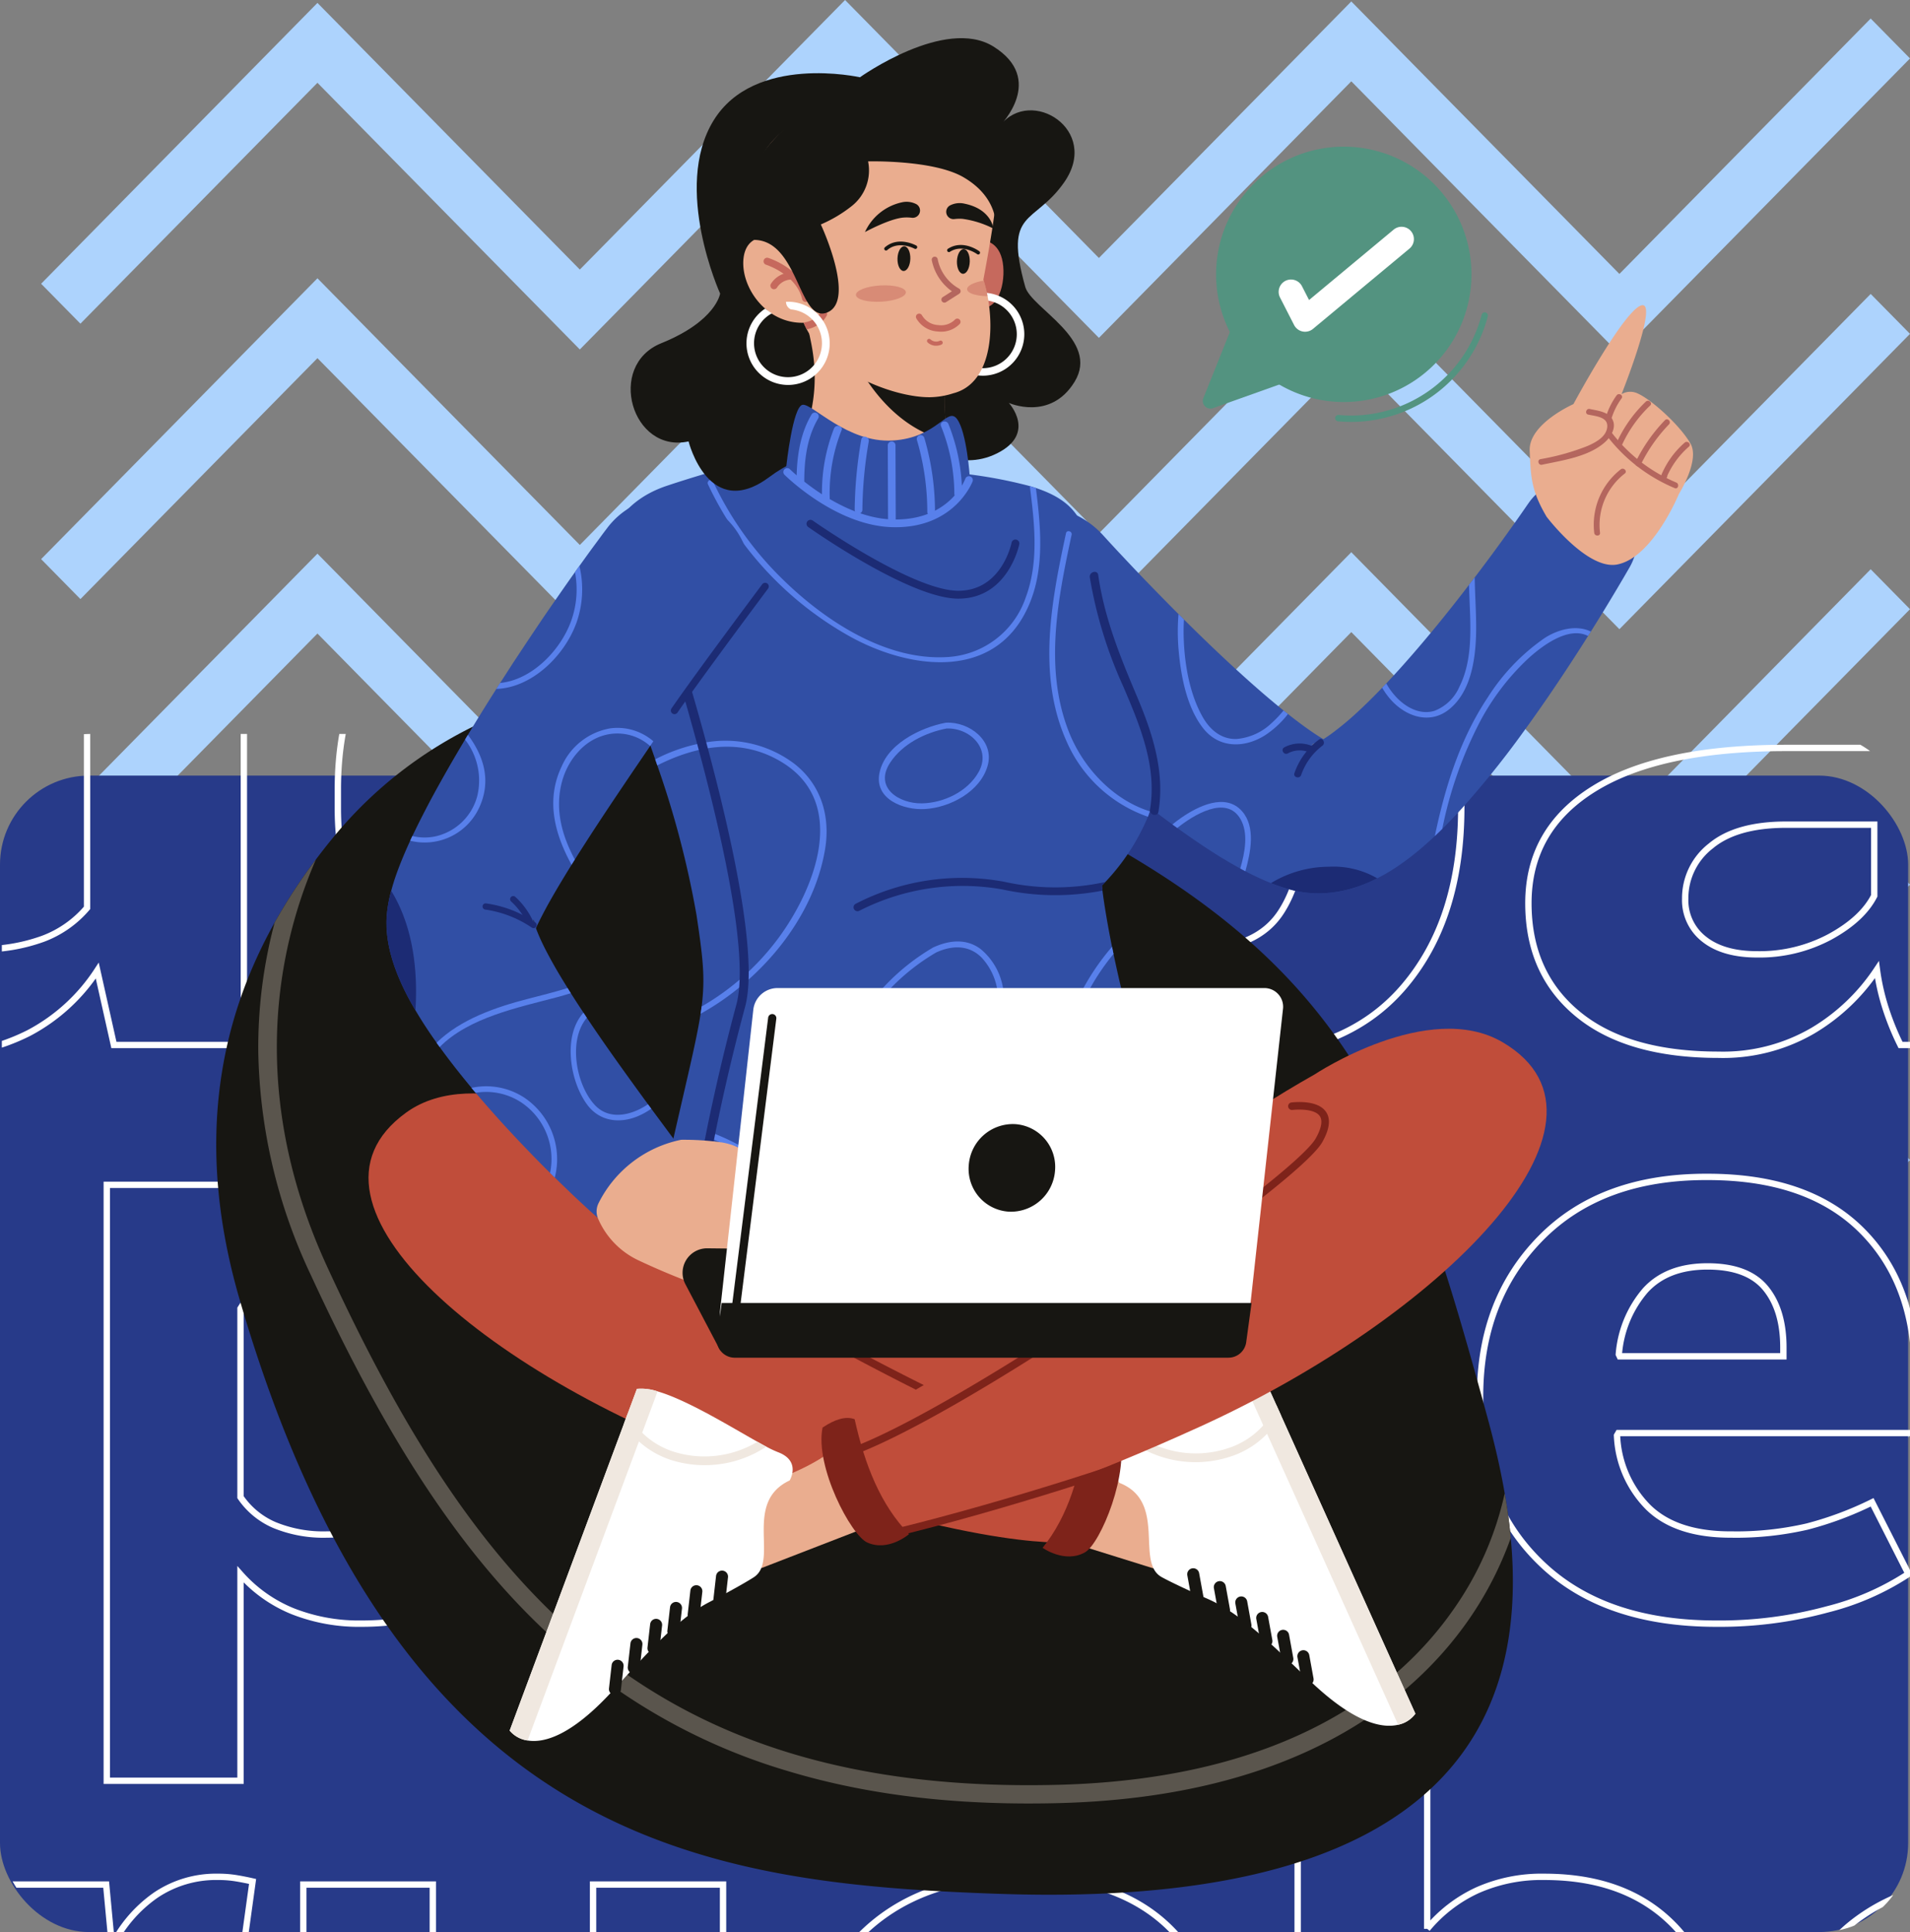 <svg xmlns="http://www.w3.org/2000/svg" xmlns:xlink="http://www.w3.org/1999/xlink" width="300.327" height="303.819" viewBox="0 0 300.327 303.819">
  <rect x="0" y="0" width="300.327" height="303.819" fill="#808080" stroke="none"/>
  <defs>
    <clipPath id="clip-path">
      <rect id="Rectángulo_383683" data-name="Rectángulo 383683" width="300.037" height="188.408" rx="14" transform="translate(0 0)" fill="#273a89"/>
    </clipPath>
    <clipPath id="clip-path-2">
      <rect id="Rectángulo_384029" data-name="Rectángulo 384029" width="232.208" height="291.953" fill="none"/>
    </clipPath>
    <clipPath id="clip-path-4">
      <rect id="Rectángulo_384026" data-name="Rectángulo 384026" width="3.218" height="2.438" fill="none"/>
    </clipPath>
    <clipPath id="clip-path-5">
      <rect id="Rectángulo_384027" data-name="Rectángulo 384027" width="7.853" height="2.594" fill="none"/>
    </clipPath>
  </defs>
  <g id="Grupo_1074892" data-name="Grupo 1074892" transform="translate(7678 57)">
    <g id="Grupo_1074878" data-name="Grupo 1074878" transform="translate(-7678 -59.514)">
      <g id="Grupo_1074626" data-name="Grupo 1074626" transform="translate(6.466 2.514)">
        <path id="Trazado_818450" data-name="Trazado 818450" d="M248.167,55.638,206.012,12.788,166.325,53.132l-39.913-40.57L84.706,54.955,43.449,13.018,6.179,50.9,0,44.621,43.449.456,84.706,42.39,126.412,0l39.913,40.568L206.012.227l42.155,42.849L287.679,2.913l6.182,6.278Z" transform="translate(0 0)" fill="#add3fd"/>
        <path id="Trazado_818451" data-name="Trazado 818451" d="M248.167,72.433,206.012,29.586,166.325,69.924,126.412,29.357,84.706,71.75,43.449,29.813,6.179,67.7,0,61.416,43.449,17.252,84.706,59.188,126.412,16.8l39.913,40.57,39.687-40.341,42.155,42.847,39.512-40.163,6.182,6.278Z" transform="translate(0 26.508)" fill="#add3fd"/>
        <path id="Trazado_818452" data-name="Trazado 818452" d="M248.167,89.228,206.012,46.382,166.325,86.722,126.412,46.155,84.706,88.545,43.449,46.608,6.179,84.495,0,78.211,43.449,34.047,84.706,75.983,126.412,33.59l39.913,40.57L206.012,33.82l42.155,42.847L287.679,36.5l6.182,6.281Z" transform="translate(0 53.016)" fill="#add3fd"/>
        <path id="Trazado_818453" data-name="Trazado 818453" d="M248.167,106.024,206.012,63.175l-39.687,40.341L126.412,62.948,84.706,105.341,43.449,63.4,6.179,101.288,0,95.007,43.449,50.843,84.706,92.78l41.706-42.393,39.913,40.57,39.687-40.343,42.155,42.849L287.679,53.3l6.182,6.281Z" transform="translate(0 79.527)" fill="#add3fd"/>
        <path id="Trazado_818454" data-name="Trazado 818454" d="M248.167,122.82,206.012,79.97l-39.687,40.341L126.412,79.743,84.706,122.136,43.449,80.2,6.179,118.086,0,111.8,43.449,67.638l41.257,41.937,41.706-42.393,39.913,40.57,39.687-40.341,42.155,42.849L287.679,70.1l6.182,6.281Z" transform="translate(0 106.036)" fill="#add3fd"/>
        <path id="Trazado_818455" data-name="Trazado 818455" d="M248.167,139.615,206.012,96.768l-39.687,40.341L126.412,96.541l-41.706,42.39L43.449,97,6.179,134.881,0,128.6,43.449,84.433,84.706,126.37l41.706-42.393,39.913,40.57,39.687-40.341,42.155,42.847,39.512-40.163,6.182,6.281Z" transform="translate(0 132.544)" fill="#add3fd"/>
      </g>
      <rect id="Rectángulo_383419" data-name="Rectángulo 383419" width="300.037" height="181.854" rx="14" transform="translate(0 124.479)" fill="#273a89"/>
      <g id="Enmascarar_grupo_192" data-name="Enmascarar grupo 192" transform="translate(0.29 117.925)" clip-path="url(#clip-path)">
        <g id="Grupo_1074624" data-name="Grupo 1074624" transform="translate(-199.474 -65.111)">
          <path id="Trazado_827892" data-name="Trazado 827892" d="M88.483-7.876q0,17.542-9.373,28.214T52.934,31.01a33.158,33.158,0,0,1-12.75-2.3,25.784,25.784,0,0,1-9.542-6.761V59.882H6.07V-49.612H28.278l1.435,9.356a27.984,27.984,0,0,1,9.753-8,29.7,29.7,0,0,1,13.3-2.814q16.972,0,26.345,11.476T88.483-9.411ZM63.827-9.411q0-11.183-4.306-18.127T46.348-34.482a20.965,20.965,0,0,0-9.5,1.974,15.22,15.22,0,0,0-6.206,5.628V7.766a14.421,14.421,0,0,0,6.206,5.117,23.675,23.675,0,0,0,9.668,1.754q8.951,0,13.13-6.067t4.18-16.446Zm87.9-21.855-9.035-.219a18.435,18.435,0,0,0-9.035,1.974,13.17,13.17,0,0,0-5.4,5.555V29.475H103.682V-49.612h22.883l1.1,11.695A25.628,25.628,0,0,1,135.98-47.6a20.454,20.454,0,0,1,11.779-3.472,21.216,21.216,0,0,1,3.42.256q1.562.256,3.167.621ZM220.547,17.78a28.992,28.992,0,0,1-10.724,9.795,31.889,31.889,0,0,1-15.115,3.435q-14.439,0-22.588-8.479T163.972-3.782v-45.83h24.572V-3.636q0,10.379,3.251,14.217t10.091,3.837a27.929,27.929,0,0,0,10.133-1.645,16.834,16.834,0,0,0,6.924-4.861V-49.612H243.6V29.475H223.164Zm81.231,13.23q-20.434,0-31.918-10.854T258.375-7.8v-2.924q0-17.762,11.146-29.091t30.652-11.256q18.408,0,28.245,9.758t9.837,26.277V-4H283.792l-.253.439a19.806,19.806,0,0,0,5.7,13.157q5.109,5.043,15.157,5.043a58.185,58.185,0,0,0,14.059-1.462A62.389,62.389,0,0,0,330.4,8.717l6.671,13.157q-5.489,3.874-14.861,6.505A75.392,75.392,0,0,1,301.777,31.01Zm-1.6-65.638q-7.431,0-11.442,4.422a20.442,20.442,0,0,0-4.855,11.732l.169.365h30.06v-1.608q0-6.944-3.293-10.927T300.173-34.628ZM435.023-7.876q0,17.689-9.119,28.287t-26.345,10.6a31.358,31.358,0,0,1-13.975-2.924,27.424,27.424,0,0,1-10.091-8.552l-2.027,9.941H352.61V-84.551h24.572v43.344a27.034,27.034,0,0,1,9.5-7.309,29.96,29.96,0,0,1,12.708-2.558q17.394,0,26.514,11.366t9.119,30.3ZM410.451-9.411q0-11.549-3.926-18.31t-13.384-6.761A20.691,20.691,0,0,0,383.43-32.4a15.447,15.447,0,0,0-6.249,5.957V7.035a14.776,14.776,0,0,0,6.291,5.482,22.872,22.872,0,0,0,9.837,1.9q9.542,0,13.341-5.811t3.8-16.483Zm93.643,38.886a41.046,41.046,0,0,1-2.322-5.7,34.989,34.989,0,0,1-1.393-6.14,31.277,31.277,0,0,1-10.048,9.575,28.048,28.048,0,0,1-14.861,3.8q-14.355,0-22.123-6.4T445.578,7.182q0-11.622,10.344-18.018t30.187-6.4h13.848v-6.286q0-5.7-3.462-8.844t-10.3-3.143q-6,0-9.246,2.522a8.266,8.266,0,0,0-3.251,6.907H449.969l-.169-.439Q449.209-36.528,459.89-43.8T487.8-51.074q16.466,0,26.641,7.163t10.175,20.539V9.3a53.7,53.7,0,0,0,.971,10.452,47.038,47.038,0,0,0,3.082,9.721ZM481.549,15.222a23.491,23.491,0,0,0,11.484-2.778q5.066-2.778,6.924-6.432V-5.171H486.109q-7.853,0-11.864,3.362a10.384,10.384,0,0,0-4.011,8.26,7.736,7.736,0,0,0,3,6.4Q476.229,15.222,481.549,15.222Z" transform="translate(-6.07 84.551)" fill="none" stroke="#fff" stroke-width="1"/>
          <path id="Trazado_827890" data-name="Trazado 827890" d="M75.729-6.74q0,15.014-8.022,24.147T45.3,26.54A28.378,28.378,0,0,1,34.392,24.57a22.068,22.068,0,0,1-8.166-5.787V51.25H5.2V-42.461H24.2l1.229,8.007a23.951,23.951,0,0,1,8.347-6.85A25.414,25.414,0,0,1,45.16-43.712q14.526,0,22.548,9.822T75.729-8.054Zm-21.1-1.314q0-9.571-3.686-15.514T39.667-29.511a17.943,17.943,0,0,0-8.13,1.689,13.026,13.026,0,0,0-5.312,4.817V6.647a12.342,12.342,0,0,0,5.312,4.379,20.262,20.262,0,0,0,8.275,1.5q7.66,0,11.238-5.192T54.627-6.74Zm75.231-18.7-7.733-.188a15.778,15.778,0,0,0-7.733,1.689,11.272,11.272,0,0,0-4.625,4.754v45.73H88.737V-42.461h19.585l.939,10.009a21.934,21.934,0,0,1,7.118-8.289,17.505,17.505,0,0,1,10.081-2.971,18.159,18.159,0,0,1,2.927.219q1.337.219,2.71.532Zm58.9,41.976a24.813,24.813,0,0,1-9.178,8.383,27.292,27.292,0,0,1-12.936,2.94q-12.358,0-19.332-7.257T140.337-3.237V-42.461h21.03V-3.112q0,8.883,2.782,12.167t8.636,3.284a23.9,23.9,0,0,0,8.672-1.408,14.408,14.408,0,0,0,5.926-4.16V-42.461h21.1V25.226H191ZM258.278,26.54q-17.489,0-27.317-9.29T221.132-6.678v-2.5q0-15.2,9.539-24.9T256.9-43.712q15.754,0,24.174,8.351T289.5-12.871v9.446H242.885l-.217.375a16.951,16.951,0,0,0,4.878,11.26q4.372,4.316,12.972,4.316a49.8,49.8,0,0,0,12.033-1.251A53.4,53.4,0,0,0,282.777,7.46l5.709,11.26a41.7,41.7,0,0,1-12.719,5.568A64.524,64.524,0,0,1,258.278,26.54ZM256.9-29.636q-6.36,0-9.792,3.785a17.5,17.5,0,0,0-4.155,10.04l.145.313h25.727v-1.376q0-5.943-2.818-9.352T256.9-29.636ZM372.317-6.74q0,15.139-7.8,24.21T341.964,26.54a26.837,26.837,0,0,1-11.96-2.5,23.471,23.471,0,0,1-8.636-7.319l-1.734,8.508h-17.85v-97.59h21.03v37.1a23.138,23.138,0,0,1,8.13-6.256,25.641,25.641,0,0,1,10.876-2.19q14.887,0,22.692,9.728t7.8,25.93Zm-21.03-1.314q0-9.884-3.36-15.671t-11.454-5.787a17.708,17.708,0,0,0-8.311,1.783,13.221,13.221,0,0,0-5.348,5.1V6.021a12.646,12.646,0,0,0,5.384,4.692,19.576,19.576,0,0,0,8.419,1.626q8.166,0,11.418-4.973T351.287-6.74Zm80.145,33.281a35.13,35.13,0,0,1-1.987-4.879,29.947,29.947,0,0,1-1.192-5.255,26.768,26.768,0,0,1-8.6,8.2,24,24,0,0,1-12.719,3.253q-12.286,0-18.934-5.474T381.35,6.146q0-9.947,8.853-15.42t25.836-5.474h11.852v-5.38a9.7,9.7,0,0,0-2.963-7.569q-2.963-2.69-8.817-2.69-5.131,0-7.913,2.158a7.074,7.074,0,0,0-2.782,5.912H385.108l-.145-.375q-.506-8.57,8.636-14.795t23.885-6.224q14.092,0,22.8,6.131T448.993-20V7.961a45.96,45.96,0,0,0,.831,8.946,40.255,40.255,0,0,0,2.638,8.32Zm-19.3-12.2a20.105,20.105,0,0,0,9.828-2.377,13.714,13.714,0,0,0,5.926-5.505V-4.426H416.039q-6.721,0-10.154,2.878a8.887,8.887,0,0,0-3.433,7.069,6.621,6.621,0,0,0,2.565,5.474A11.184,11.184,0,0,0,412.137,13.028Z" transform="translate(210.775 178.482)" fill="none" stroke="#fff" stroke-width="1"/>
          <path id="Trazado_827891" data-name="Trazado 827891" d="M73.337-6.528q0,14.54-7.768,23.385T43.873,25.7a27.482,27.482,0,0,1-10.568-1.908,21.371,21.371,0,0,1-7.908-5.6V49.632H5.031V-41.12H23.438l1.19,7.755A23.194,23.194,0,0,1,32.711-40a24.612,24.612,0,0,1,11.023-2.332q14.067,0,21.836,9.511T73.337-7.8ZM52.9-7.8q0-9.269-3.569-15.024T38.415-28.579a17.376,17.376,0,0,0-7.873,1.636A12.614,12.614,0,0,0,25.4-22.279V6.437a11.952,11.952,0,0,0,5.144,4.241,19.622,19.622,0,0,0,8.013,1.454q7.418,0,10.883-5.028T52.9-6.528Zm72.855-18.114-7.489-.182a15.28,15.28,0,0,0-7.488,1.636,10.916,10.916,0,0,0-4.479,4.6V24.43H85.935V-41.12H104.9l.91,9.693a21.24,21.24,0,0,1,6.894-8.027,16.953,16.953,0,0,1,9.763-2.878,17.584,17.584,0,0,1,2.834.212q1.295.212,2.624.515ZM182.8,14.737a24.029,24.029,0,0,1-8.888,8.118A26.43,26.43,0,0,1,161.38,25.7q-11.968,0-18.721-7.028T135.9-3.135V-41.12h20.366V-3.014q0,8.6,2.694,11.783t8.363,3.181a23.148,23.148,0,0,0,8.4-1.363,13.952,13.952,0,0,0,5.739-4.029V-41.12H201.9V24.43H184.965ZM250.122,25.7q-16.937,0-26.455-9T214.149-6.467V-8.89q0-14.721,9.238-24.112t25.4-9.33q15.257,0,23.41,8.088t8.153,21.779v9.148H235.215l-.21.363a16.416,16.416,0,0,0,4.724,10.9q4.234,4.18,12.562,4.18a48.226,48.226,0,0,0,11.653-1.212,51.71,51.71,0,0,0,9.9-3.7l5.529,10.9a40.38,40.38,0,0,1-12.317,5.392A62.487,62.487,0,0,1,250.122,25.7Zm-1.33-54.4q-6.159,0-9.483,3.665a16.943,16.943,0,0,0-4.024,9.723l.14.3H260.34v-1.333q0-5.755-2.729-9.057T248.792-28.7ZM360.559-6.528q0,14.661-7.558,23.445T331.165,25.7a25.99,25.99,0,0,1-11.583-2.423,22.73,22.73,0,0,1-8.363-7.088l-1.68,8.239H292.253V-70.078h20.366v35.925a22.407,22.407,0,0,1,7.873-6.058,24.832,24.832,0,0,1,10.533-2.12q14.417,0,21.976,9.42T360.559-7.8ZM340.194-7.8q0-9.572-3.254-15.176t-11.093-5.6a17.149,17.149,0,0,0-8.048,1.727,12.8,12.8,0,0,0-5.179,4.937V5.831a12.247,12.247,0,0,0,5.214,4.544,18.958,18.958,0,0,0,8.153,1.575q7.908,0,11.058-4.816t3.149-13.661Zm77.614,32.23a34.023,34.023,0,0,1-1.925-4.725,29,29,0,0,1-1.155-5.089,25.923,25.923,0,0,1-8.328,7.936,23.247,23.247,0,0,1-12.318,3.15q-11.9,0-18.336-5.3T369.308,5.952q0-9.633,8.573-14.933t25.02-5.3h11.478v-5.21a9.4,9.4,0,0,0-2.869-7.33q-2.869-2.605-8.538-2.605-4.969,0-7.663,2.09a6.851,6.851,0,0,0-2.694,5.725H372.947l-.14-.363q-.49-8.3,8.363-14.328t23.13-6.028q13.647,0,22.081,5.937t8.433,17.024V7.709a44.508,44.508,0,0,0,.8,8.663,38.982,38.982,0,0,0,2.554,8.057ZM399.122,12.616a19.471,19.471,0,0,0,9.518-2.3,13.28,13.28,0,0,0,5.739-5.331V-4.286H402.9q-6.509,0-9.833,2.787a8.606,8.606,0,0,0-3.324,6.846,6.411,6.411,0,0,0,2.485,5.3A10.831,10.831,0,0,0,399.122,12.616Z" transform="translate(110.975 287.167)" fill="none" stroke="#fff" stroke-width="1"/>
        </g>
      </g>
    </g>
    <g id="Grupo_1074891" data-name="Grupo 1074891" transform="translate(-7644 -51)">
      <g id="Grupo_1074890" data-name="Grupo 1074890" clip-path="url(#clip-path-2)">
        <g id="Grupo_1074889" data-name="Grupo 1074889">
          <g id="Grupo_1074888" data-name="Grupo 1074888" clip-path="url(#clip-path-2)">
            <path id="Trazado_828706" data-name="Trazado 828706" d="M122.981,277.115c-46.435-1.63-94.463-7.964-119.322-93.529-7.39-25.435-2.583-44.7,5.528-59.212a88.3,88.3,0,0,1,6.483-9.908l0,0q1.284-1.711,2.593-3.309c18.142-22.248,48.572-30.228,75.542-20.4,15.126,5.513,34.53,13.666,51.831,24.269,34.762,21.3,42.915,45.59,54.273,87.255.977,3.578,1.95,7.59,2.69,11.85.4,2.278.725,4.626.95,7.017,2.517,26.641-7.759,58.525-80.571,55.965" transform="translate(0 14.693)" fill="#171612"/>
            <path id="Trazado_828707" data-name="Trazado 828707" d="M202.593,217.11a54.743,54.743,0,0,1-6.665,12.933c-8.782,12.581-27.065,27.783-64.307,28.764q-2.458.065-4.853.063c-14.229,0-26.778-1.716-38.244-5.219a93.5,93.5,0,0,1-32.013-16.894c-15.954-12.872-29.1-31.7-42.625-61.055a85.392,85.392,0,0,1-8.231-34.923,76.094,76.094,0,0,1,2.572-20.443,88.2,88.2,0,0,1,6.483-9.908q-.865,2-1.666,4.173c-4.865,13.341-8.214,34.563,3.456,59.894,23.737,51.518,51.263,83.1,115.045,81.433,36.038-.947,53.618-15.5,62.017-27.536a50.554,50.554,0,0,0,8.079-18.3c.4,2.278.726,4.626.951,7.017" transform="translate(0.959 18.733)" fill="#5a554d"/>
            <path id="Trazado_828708" data-name="Trazado 828708" d="M89.733,182.974a35.217,35.217,0,0,0,9.611,4.307c26.111,8.308,50.052-5.1,50.052-5.1,1.447-7.15.552-15.277-1.857-18.251a2.624,2.624,0,0,0,.256-2.319l24.03-24.946c-13.665,11.326-30.569,15.031-43.728,22.983h-.006c-3.791,2.291-7.2,4.31-9.7,5.713-3.812,2.14-8.679,2.35-13.446,1.694a65.562,65.562,0,0,1-18.209-5.863S56.813,147.623,51.2,148.076c-4.363.35,19.113,24.862,38.533,34.9" transform="translate(8.596 23.183)" fill="#c04d3a"/>
            <path id="Trazado_828709" data-name="Trazado 828709" d="M125.849,194.815s-7.7-2.213-10.068-4.714l-5.352,12.6,18.221,5.687s.254-11.071-2.8-13.575" transform="translate(18.733 32.249)" fill="#eaad8f"/>
            <path id="Trazado_828710" data-name="Trazado 828710" d="M168.046,232.851l-23.554-52.282a8.022,8.022,0,0,0-3.214.62c-4.57,1.666-10.992,6.255-15.13,8.951-.482.318-.936.608-1.35.862a16.748,16.748,0,0,1-1.746.974c-3.633,1.636-1.561,4.571-1.561,4.571,7.571,2.953,2.49,12.449,6.618,14.8,0,0,1.759,1.02,7.363,3.489s11.25,8.417,16.472,13.293c6.738,6.3,10.969,7.038,13.394,6.462a4.479,4.479,0,0,0,2.71-1.738" transform="translate(20.51 30.63)" fill="#fff"/>
            <path id="Trazado_828711" data-name="Trazado 828711" d="M165.09,232.851l-23.554-52.282a8.022,8.022,0,0,0-3.214.62l24.058,53.4a4.478,4.478,0,0,0,2.71-1.738" transform="translate(23.465 30.63)" fill="#f0e8e0"/>
            <path id="Trazado_828712" data-name="Trazado 828712" d="M146.329,185.353l-.7-1.553a12.582,12.582,0,0,1-7.106,6.582,16.17,16.17,0,0,1-12.943-.791c-.482.318-.935.608-1.349.862a17.573,17.573,0,0,0,14.79,1.2,13.92,13.92,0,0,0,7.307-6.3" transform="translate(21.075 31.18)" fill="#f0e8e0"/>
            <path id="Trazado_828713" data-name="Trazado 828713" d="M135.915,208a.945.945,0,0,0-1.791.558l.66,3.632a.945.945,0,0,0,1.86-.338l-.661-3.632a.963.963,0,0,0-.068-.22" transform="translate(22.75 35.19)" fill="#171612"/>
            <path id="Trazado_828714" data-name="Trazado 828714" d="M132.34,206.27a.945.945,0,0,0-1.791.558l.661,3.631a.945.945,0,1,0,1.859-.338l-.661-3.631a.981.981,0,0,0-.068-.22" transform="translate(22.144 34.897)" fill="#171612"/>
            <path id="Trazado_828715" data-name="Trazado 828715" d="M138.8,210.058a.945.945,0,0,0-1.791.558l.66,3.632a.945.945,0,0,0,1.86-.339l-.661-3.631a.924.924,0,0,0-.068-.22" transform="translate(23.239 35.54)" fill="#171612"/>
            <path id="Trazado_828716" data-name="Trazado 828716" d="M141.614,212.147a.945.945,0,0,0-1.791.558l.66,3.632a.945.945,0,0,0,1.86-.338l-.661-3.632a.981.981,0,0,0-.068-.22" transform="translate(23.717 35.894)" fill="#171612"/>
            <path id="Trazado_828717" data-name="Trazado 828717" d="M144.429,214.542a.946.946,0,0,0-1.792.558l.662,3.632a.944.944,0,1,0,1.857-.339l-.66-3.631a1.045,1.045,0,0,0-.068-.22" transform="translate(24.195 36.301)" fill="#171612"/>
            <path id="Trazado_828718" data-name="Trazado 828718" d="M147.147,217.289a.945.945,0,0,0-1.791.558l.661,3.632a.945.945,0,1,0,1.859-.338l-.661-3.632a.924.924,0,0,0-.068-.22" transform="translate(24.656 36.767)" fill="#171612"/>
            <path id="Trazado_828719" data-name="Trazado 828719" d="M56.325,147.191s-18.941-10.221-29.911-2.321c-20.061,14.447,13.978,42.242,52.918,55.814s51.584,11.721,51.584,11.721,8.462-2.328,5.459-16.039c0,0-22.445-8.534-34.125-17.473S82.608,159,56.325,147.191" transform="translate(3.473 24.068)" fill="#c04d3a"/>
            <path id="Trazado_828720" data-name="Trazado 828720" d="M129.888,198.995c-8.166-1.963-24.809-9.6-44.519-20.42-14.74-8.1-31.741-18.441-34.235-22.028-1.347-1.938-1.687-3.524-1.009-4.712,1.014-1.778,3.935-1.961,5.266-1.949a.592.592,0,0,1,0,1.185c-1.309-.009-3.586.215-4.233,1.351-.537.944.222,2.4.953,3.449,2.012,2.894,16.242,12.005,33.834,21.666,15.148,8.319,34.722,18.022,44.225,20.306Z" transform="translate(8.446 25.427)" fill="#7e231a"/>
            <path id="Trazado_828721" data-name="Trazado 828721" d="M117.95,186.952c-.919,7.207-2.787,13.758-6.859,18.782,0,0,3.486,2.511,6.669.71,2.433-1.375,7.122-12.632,5.335-18.643-2.034-1.111-3.79-1.5-5.145-.849" transform="translate(18.846 31.661)" fill="#7e231a"/>
            <path id="Trazado_828722" data-name="Trazado 828722" d="M75.177,194.742s7.538-2.723,9.731-5.376l6.182,12.216-17.8,6.892s-.993-11.029,1.887-13.732" transform="translate(12.405 32.124)" fill="#eaad8f"/>
            <path id="Trazado_828723" data-name="Trazado 828723" d="M39.448,235.34,59.457,181.6a8.02,8.02,0,0,1,3.248.4c4.67,1.357,11.385,5.507,15.7,7.92.5.285.973.545,1.4.771a16.8,16.8,0,0,0,1.808.855c3.732,1.39,1.862,4.456,1.862,4.456-7.357,3.453-1.653,12.588-5.614,15.206,0,0-1.687,1.135-7.114,3.973S60.085,224.336,55.2,229.551c-6.3,6.734-10.474,7.755-12.932,7.343a4.483,4.483,0,0,1-2.82-1.553" transform="translate(6.692 30.8)" fill="#fff"/>
            <path id="Trazado_828724" data-name="Trazado 828724" d="M39.448,235.34,59.457,181.6a8.02,8.02,0,0,1,3.248.4L42.268,236.894a4.483,4.483,0,0,1-2.82-1.553" transform="translate(6.692 30.8)" fill="#f0e8e0"/>
            <path id="Trazado_828725" data-name="Trazado 828725" d="M54.809,186.515l.594-1.6a12.582,12.582,0,0,0,7.53,6.093,16.167,16.167,0,0,0,12.86-1.654c.5.285.974.544,1.4.77a17.566,17.566,0,0,1-14.677,2.187,13.914,13.914,0,0,1-7.711-5.8" transform="translate(9.298 31.37)" fill="#f0e8e0"/>
            <path id="Trazado_828726" data-name="Trazado 828726" d="M63.855,208.61a.945.945,0,0,1,1.825.437l-.416,3.667a.945.945,0,1,1-1.877-.213l.416-3.668a.93.93,0,0,1,.053-.223" transform="translate(10.752 35.285)" fill="#171612"/>
            <path id="Trazado_828727" data-name="Trazado 828727" d="M67.307,206.648a.945.945,0,0,1,1.825.437l-.416,3.667a.945.945,0,1,1-1.878-.213l.416-3.668a.989.989,0,0,1,.054-.223" transform="translate(11.337 34.952)" fill="#171612"/>
            <path id="Trazado_828728" data-name="Trazado 828728" d="M61.119,210.859a.945.945,0,0,1,1.825.437l-.416,3.667a.945.945,0,0,1-1.878-.213l.418-3.668a.943.943,0,0,1,.053-.223" transform="translate(10.288 35.666)" fill="#171612"/>
            <path id="Trazado_828729" data-name="Trazado 828729" d="M58.446,213.132a.945.945,0,0,1,1.825.437l-.416,3.667a.945.945,0,1,1-1.878-.213l.416-3.668a.932.932,0,0,1,.054-.223" transform="translate(9.834 36.052)" fill="#171612"/>
            <path id="Trazado_828730" data-name="Trazado 828730" d="M55.8,215.709a.945.945,0,0,1,1.825.437l-.416,3.667a.945.945,0,1,1-1.877-.213l.416-3.668a.93.93,0,0,1,.053-.223" transform="translate(9.385 36.489)" fill="#171612"/>
            <path id="Trazado_828731" data-name="Trazado 828731" d="M53.269,218.632a.945.945,0,0,1,1.825.437l-.416,3.667a.945.945,0,1,1-1.878-.213l.418-3.668a.93.93,0,0,1,.053-.223" transform="translate(8.956 36.985)" fill="#171612"/>
            <path id="Trazado_828732" data-name="Trazado 828732" d="M158.6,140.363s17.922-11.915,29.572-5.055c21.3,12.547-10.046,43.347-47.576,60.433s-50.291,16.4-50.291,16.4S81.67,210.6,83.4,196.674c0,0,21.568-10.557,32.379-20.531s17.732-21.61,42.823-35.781" transform="translate(14.109 22.593)" fill="#c04d3a"/>
            <path id="Trazado_828733" data-name="Trazado 828733" d="M124.429,192.163c-2.066.68-4.167,1.363-6.336,2.046-8.4,2.642-17.983,5.41-26.665,7.542l-.032,1.241c7.84-1.911,17.042-4.5,27.053-7.654,1.954-.615,3.949-1.262,5.949-1.921Z" transform="translate(15.505 32.599)" fill="#7e231a"/>
            <path id="Trazado_828734" data-name="Trazado 828734" d="M85.025,198.834c7.952-2.7,23.824-11.832,42.458-24.417,13.935-9.412,29.916-21.275,32.07-25.075,1.164-2.054,1.357-3.664.573-4.785-1.173-1.678-4.1-1.593-5.422-1.459a.593.593,0,0,0,.113,1.18c1.3-.13,3.591-.116,4.339.958.621.89,0,2.406-.634,3.521-1.737,3.066-15.071,13.445-31.7,24.678C112.5,183.109,93.9,194.567,84.644,197.714Z" transform="translate(14.359 24.264)" fill="#7e231a"/>
            <path id="Trazado_828735" data-name="Trazado 828735" d="M86.581,185.7c1.577,7.093,4.038,13.445,8.554,18.074,0,0-3.241,2.819-6.577,1.318-2.549-1.146-8.251-11.926-7.023-18.074,1.924-1.294,3.636-1.84,5.046-1.318" transform="translate(13.803 31.47)" fill="#7e231a"/>
            <path id="Trazado_828736" data-name="Trazado 828736" d="M202.7,60.742a9.415,9.415,0,0,0-13.1,2.381l-.125.177-.977,1.412-1.022,1.453-2.081,2.909c-1.392,1.921-2.812,3.828-4.242,5.709a.32.32,0,0,1-.025.035c-.29.378-.574.753-.873,1.132v0c-2.6,3.4-5.27,6.721-8,9.909-1.645,1.921-3.317,3.8-5.007,5.589l-.644.678c-1.206,1.257-2.423,2.464-3.641,3.6a46.318,46.318,0,0,1-4.586,3.812c-.354.25-.7.48-1.022.681-.6-.356-1.276-.8-1.978-1.281-.794-.55-1.623-1.157-2.46-1.8q-.563-.428-1.126-.878c-.232-.181-.464-.365-.7-.554-2.8-2.253-5.642-4.774-8.445-7.368q-3.633-3.374-7.211-6.941c-.287-.28-.574-.564-.857-.852q-1.04-1.033-2.069-2.084-2.505-2.54-4.969-5.13L125.1,70.739l-1.206-1.3-1.147-1.257-.1-.109c-.211-.225-.428-.448-.654-.662a13.834,13.834,0,0,0-19.064,20.052l1.44,1.366,1.4,1.314,2.8,2.584q2.811,2.567,5.665,5.087c3.812,3.36,7.694,6.668,11.722,9.916,2.488,1.992,5.008,3.96,7.663,5.9q.379.277.763.552c1.426,1.028,2.894,2.047,4.419,3.055,1.172.77,2.384,1.536,3.672,2.291q.879.518,1.816,1.028c.262.144.53.288.8.429q.754.4,1.572.788c.772.364,1.556.724,2.459,1.077.019.009.04.015.058.025.235.089.451.178.7.266l.751.267c.241.084.54.174.812.257l.419.124.287.078.393.1a15.912,15.912,0,0,0,3.055.461c.5.035.956.035,1.428.028.443-.015.91-.036,1.322-.083a19.471,19.471,0,0,0,4.37-.958,22.819,22.819,0,0,0,3.11-1.318l.129-.064c.946-.485,1.788-.985,2.57-1.489a40.836,40.836,0,0,0,4.074-3.048c.8-.681,1.563-1.358,2.285-2.042.4-.378.791-.753,1.172-1.131,1-.985,1.929-1.966,2.835-2.952a144.58,144.58,0,0,0,10-12.424c3.042-4.185,5.893-8.412,8.637-12.68q.728-1.135,1.447-2.274c.15-.232.3-.467.442-.7q1.086-1.732,2.149-3.471c.66-1.081,1.312-2.163,1.963-3.256l.973-1.645.99-1.706A9.451,9.451,0,0,0,202.7,60.742m-46.934,40.284c-.159.051-.244.051-.177,0a.258.258,0,0,1,.03-.018.194.194,0,0,1,.051-.026,1.233,1.233,0,0,1,.144-.05,2.433,2.433,0,0,1,.412-.1,3.537,3.537,0,0,1-.461.186" transform="translate(16.731 10.02)" fill="#314fa5"/>
            <path id="Trazado_828737" data-name="Trazado 828737" d="M146.588,93.146a14.867,14.867,0,0,1-3.647,3.371c-3.253,2.023-7.224,2.029-9.708-1.16-2.581-3.322-3.482-8.2-3.839-12.284a33.4,33.4,0,0,1-.015-5.641c.283.288.571.572.857.853a31.54,31.54,0,0,0-.03,3.191c.161,4.054.956,8.616,3,12.183,1.129,1.973,2.9,3.474,5.273,3.413a9.1,9.1,0,0,0,5.579-2.538,17.311,17.311,0,0,0,1.834-1.942c.233.189.464.373.7.554" transform="translate(21.929 13.136)" fill="#5880eb"/>
            <path id="Trazado_828738" data-name="Trazado 828738" d="M140.013,113.582c-.271-.14-.54-.284-.8-.427.744-2.562,1.305-5.615.021-7.8-2.253-3.834-7.423-.571-9.928,1.425-.256-.182-.509-.366-.763-.552q.646-.532,1.333-1.011c2.609-1.825,7.013-4.068,9.641-1.043,2.139,2.463,1.33,6.448.5,9.409" transform="translate(21.806 17.42)" fill="#5880eb"/>
            <path id="Trazado_828739" data-name="Trazado 828739" d="M171.5,81.677c-.129,4.019-.9,8.911-4.252,11.588-3.177,2.533-7.138.98-9.466-1.908a11.831,11.831,0,0,1-1.041-1.51q.325-.339.643-.677a10.81,10.81,0,0,0,1.67,2.255c1.516,1.565,3.708,2.735,5.921,2.05a7.031,7.031,0,0,0,3.918-3.8c1.88-3.764,1.8-8.2,1.639-12.3-.049-1.236-.1-2.473-.138-3.705v0c.3-.378.584-.753.874-1.132a.3.3,0,0,0,.025-.033c.036,3.055.3,6.116.207,9.174" transform="translate(26.59 12.3)" fill="#5880eb"/>
            <path id="Trazado_828740" data-name="Trazado 828740" d="M188.353,79.855c-.146.232-.294.467-.442.7-3.15-1.626-7.465,1.707-9.708,3.825a38.069,38.069,0,0,0-7.093,9.289,63.127,63.127,0,0,0-6.116,17.216c-.381.378-.768.753-1.172,1.132,1.6-7.663,3.935-15.208,8.3-21.772a32.427,32.427,0,0,1,8.938-9.351c2.17-1.413,5.045-2.133,7.294-1.037" transform="translate(27.791 13.456)" fill="#5880eb"/>
            <path id="Trazado_828741" data-name="Trazado 828741" d="M158.5,113.219a22.961,22.961,0,0,1-3.11,1.319,19.535,19.535,0,0,1-4.37.958c-.412.047-.878.068-1.322.083-.473.006-.928.006-1.428-.028a16.1,16.1,0,0,1-3.055-.461l-.393-.1-.288-.078-.418-.124c-.271-.083-.571-.173-.812-.257l-.751-.266c-.25-.089-.467-.177-.7-.266-.019-.009-.04-.015-.058-.025a17.639,17.639,0,0,1,9.082-2.577,13.754,13.754,0,0,1,7.624,1.822" transform="translate(24.054 18.897)" fill="#1c2b74"/>
            <path id="Trazado_828742" data-name="Trazado 828742" d="M148.8,94.325a11.116,11.116,0,0,0-3.848,5.268c-.234.669.827.957,1.059.292a9.829,9.829,0,0,1,3.344-4.612c.557-.421.009-1.377-.554-.949" transform="translate(24.584 15.983)" fill="#1c2b74"/>
            <path id="Trazado_828743" data-name="Trazado 828743" d="M144.181,96.385a3.877,3.877,0,0,1,3.362-.166c.643.274,1.2-.673.554-.949a5.066,5.066,0,0,0-4.47.166c-.625.331-.07,1.28.554.949" transform="translate(24.318 16.087)" fill="#1c2b74"/>
            <path id="Trazado_828744" data-name="Trazado 828744" d="M140.915,165.635a44.522,44.522,0,0,1-12.634,9.158c-.288.145-.574.284-.864.416a53.031,53.031,0,0,1-8.74,3.184,67.936,67.936,0,0,1-31.192.746c-.384-.078-.768-.16-1.15-.246a68.82,68.82,0,0,1-8.393-2.455,59.289,59.289,0,0,1-9.965-4.687q-.656-.382-1.3-.794a49.9,49.9,0,0,1-4.542-3.214c2.874-12.824,4.523-19.231,5.238-23.884.061-.393.117-.772.161-1.14.582-4.519.208-7.609-.8-14.362a147.8,147.8,0,0,0-6.17-23.552c-.108-.319-.215-.637-.329-.956-.277-.807-.56-1.62-.854-2.427-.145-.4-.29-.8-.439-1.2-1.084-2.959-2.25-5.909-3.473-8.749-5.32-12.4-6.177-26.375,6.621-30.647,8.365-2.788,15.632-4.49,15.632-4.49l29.427,2.436a72.6,72.6,0,0,1,11.986,2.105c.327.1.649.2.954.3,8.349,2.786,8.109,7.54,9.991,17.488,2.563,13.546,9.978,26.049,8.147,32.642-.069.24-.138.478-.218.715-.091.288-.192.571-.3.852a34.1,34.1,0,0,1-6.684,10.255c-.347.372-.552.573-.552.573l.011.089c.021.221.047.454.078.7.116.937.277,2.042.485,3.3.3,1.836.642,3.69,1.014,5.531.08.374.154.75.237,1.124a210.967,210.967,0,0,0,7.806,27.713q.407,1.744.8,3.473" transform="translate(8.789 9.557)" fill="#314fa5"/>
            <path id="Trazado_828745" data-name="Trazado 828745" d="M117.44,72.615a68.762,68.762,0,0,0,5.293,17.236c2.593,6.073,5.294,12.516,4.174,19.26-.144.864,1.18,1.236,1.324.365,1.055-6.357-.979-12.482-3.436-18.276-2.609-6.152-5.082-12.291-6.031-18.951-.124-.871-1.447-.5-1.324.365" transform="translate(19.921 12.172)" fill="#1c2b74"/>
            <path id="Trazado_828746" data-name="Trazado 828746" d="M127.8,110.34c-.091.287-.192.571-.3.852a21.727,21.727,0,0,1-12.784-11.832c-4.666-10.431-2.4-22.031-.1-32.749.122-.577,1.007-.33.882.244-2.152,10.052-4.33,20.831-.512,30.774,2.225,5.8,7,10.882,12.811,12.71" transform="translate(19 11.244)" fill="#5880eb"/>
            <path id="Trazado_828747" data-name="Trazado 828747" d="M85.736,111.436c-1.776,10.929-10.114,20.706-19.583,25.956.061-.393.116-.772.161-1.142a39.645,39.645,0,0,0,12.153-10.869c5.713-7.794,10.882-21.079.582-27.476-6.42-3.992-13.452-2.735-19.708.43-.106-.318-.214-.635-.326-.952a26.422,26.422,0,0,1,8.646-2.769,17.988,17.988,0,0,1,13.285,3.507c4.138,3.26,5.621,8.191,4.791,13.315" transform="translate(10.011 16.025)" fill="#5880eb"/>
            <path id="Trazado_828748" data-name="Trazado 828748" d="M120.734,124.866a36.405,36.405,0,0,0-5.661,31.538,37.382,37.382,0,0,0,2.87,7.224c-.287.145-.572.284-.862.416a38.476,38.476,0,0,1-3.543-25.5,37.279,37.279,0,0,1,8.193-16.383c.078.375.154.751.237,1.125-.429.517-.84,1.04-1.235,1.583" transform="translate(19.125 20.723)" fill="#5880eb"/>
            <path id="Trazado_828749" data-name="Trazado 828749" d="M85.015,163.724c-.386-.078-.771-.16-1.152-.246a32.838,32.838,0,0,0-17.186-15.352c-.54-.212-.305-1.094.246-.883a33.806,33.806,0,0,1,17.886,16.071c.069.136.136.27.206.409" transform="translate(11.259 24.973)" fill="#5880eb"/>
            <path id="Trazado_828750" data-name="Trazado 828750" d="M98.634,122.388a34.039,34.039,0,0,0-12.55,12.795c-2.27,4.3-5.014,11.377-.711,15.335,4.884,4.494,11.784.654,15.782-3.027,4.546-4.185,8.7-10.569,8.6-16.962a10.144,10.144,0,0,0-3.653-7.888c-2.287-1.715-5-1.391-7.466-.253-.535.247-.07,1.036.462.791,2.473-1.142,5.146-1.232,7.164.814a9.772,9.772,0,0,1,2.56,7.323c-.263,5.57-3.725,11.041-7.607,14.856-3.705,3.642-10.6,8.133-15.353,3.542-3.847-3.715-.908-10.558,1.207-14.429A33.207,33.207,0,0,1,99.1,123.179c.5-.31.041-1.1-.462-.791" transform="translate(14.098 20.602)" fill="#5880eb"/>
            <path id="Trazado_828751" data-name="Trazado 828751" d="M115.82,80.627c-5.689,10.355-18.451,8.282-27.216,3.48A53.4,53.4,0,0,1,66.115,60.086c-.25-.529.54-1,.791-.461a52.635,52.635,0,0,0,9.94,14.383c6.812,6.989,17,14.023,27.241,13.217a13.817,13.817,0,0,0,11.963-9.274c2.13-5.631,1.409-11.762.668-17.588.33.1.65.2.956.3.842,6.683,1.514,13.829-1.853,19.962" transform="translate(11.208 10.075)" fill="#5880eb"/>
            <path id="Trazado_828752" data-name="Trazado 828752" d="M99.557,92.046C95.58,92.8,90.091,95.5,89.179,99.92c-.859,4.156,3.8,5.895,7.143,5.694,3.95-.236,8.685-2.718,9.854-6.782,1.137-3.945-2.87-6.969-6.5-6.8-.586.027-.589.943,0,.916,3.676-.168,7.152,3.148,5.1,6.832-1.716,3.079-5.5,4.88-8.927,4.939-3.592.063-7.566-2.463-5-6.387,1.949-2.98,5.546-4.752,8.951-5.4.578-.11.333-.993-.243-.883" transform="translate(15.111 15.611)" fill="#5880eb"/>
            <path id="Trazado_828753" data-name="Trazado 828753" d="M73.148,139.557c-2.576,9.578-4.7,19.2-6.394,28.988q-.658-.382-1.3-.794c1.683-9.644,3.785-19.124,6.325-28.563,3.6-13.367-12.556-62.523-12.72-63.021a.709.709,0,0,1,1.346-.444c.671,2.04,16.449,50.058,12.742,63.834" transform="translate(10.013 12.763)" fill="#1c2b74"/>
            <path id="Trazado_828754" data-name="Trazado 828754" d="M115.337,152.641a60.6,60.6,0,0,1-19.992,2.606A92.359,92.359,0,0,1,75,152.48a.724.724,0,1,1,.389-1.4A90.885,90.885,0,0,0,95.408,153.8c10.074.213,24-1.452,33.124-10.589a.725.725,0,1,1,1.026,1.023,35.155,35.155,0,0,1-14.222,8.407" transform="translate(12.634 24.258)" fill="#1c2b74"/>
            <path id="Trazado_828755" data-name="Trazado 828755" d="M124.743,114.2c.021.221.049.454.081.7a38.8,38.8,0,0,1-15.708-.177,35.728,35.728,0,0,0-22.509,3.338.616.616,0,0,1-.306.083.626.626,0,0,1-.54-.31.619.619,0,0,1,.23-.846,36.379,36.379,0,0,1,23.364-3.481,36.864,36.864,0,0,0,15.932.034c-.347.372-.552.574-.552.574,0,.027.006.055.009.085" transform="translate(14.534 19.149)" fill="#1c2b74"/>
            <path id="Trazado_828756" data-name="Trazado 828756" d="M103.213,77.155c-7.549,0-22.952-10.811-23.6-11.272a.62.62,0,0,1,.715-1.013c.157.111,15.732,11.045,22.889,11.045,6.847,0,8.365-7.48,8.38-7.556a.619.619,0,0,1,1.216.234c-.016.085-1.737,8.562-9.6,8.562" transform="translate(13.461 10.985)" fill="#1c2b74"/>
            <path id="Trazado_828757" data-name="Trazado 828757" d="M200.042,65.573s-4.117,10.044-9.724,11.106c-4.721.895-11.086-7.508-11.086-7.508-2.387-4.04-2.5-6.207-2.659-10.413s6.875-7.3,6.875-7.3,7.958-14.8,10.7-15.532-3.131,13.964-3.131,13.964a2.7,2.7,0,0,1,2.581-.085c2.066.917,6.564,4.909,8.26,7.858,1.517,2.639-1.816,7.907-1.816,7.907" transform="translate(29.954 6.091)" fill="#eaad8f"/>
            <path id="Trazado_828758" data-name="Trazado 828758" d="M178.31,58.623c3.222-.685,7.316-1.248,9.872-3.522.945-.841,1.874-2.311,1.211-3.585-.642-1.235-2.385-1.4-3.577-1.657-.573-.125-.818.756-.242.881,1.228.268,3.172.36,2.99,2-.168,1.505-1.806,2.366-3.057,2.922a37.256,37.256,0,0,1-7.439,2.085c-.574.123-.331,1,.243.881" transform="translate(30.152 8.456)" fill="#b4665e"/>
            <path id="Trazado_828759" data-name="Trazado 828759" d="M186.958,53.547a26.132,26.132,0,0,0,10.672,8.238c.54.228.777-.655.243-.88a24.979,24.979,0,0,1-10.127-7.819c-.353-.46-1.146,0-.788.461" transform="translate(31.7 8.973)" fill="#b4665e"/>
            <path id="Trazado_828760" data-name="Trazado 828760" d="M189.421,57.993a11.054,11.054,0,0,0-4.164,9.97c.057.579.971.585.913,0a10.235,10.235,0,0,1,3.9-9.324c.456-.37-.193-1.013-.646-.646" transform="translate(31.417 9.819)" fill="#b4665e"/>
            <path id="Trazado_828761" data-name="Trazado 828761" d="M189.1,55.711a20.076,20.076,0,0,1,4.421-6.2c.45-.379-.2-1.022-.646-.646a20.734,20.734,0,0,0-4.564,6.383c-.275.518.512.98.788.461" transform="translate(31.936 8.271)" fill="#b4665e"/>
            <path id="Trazado_828762" data-name="Trazado 828762" d="M191.605,58.431a24.915,24.915,0,0,1,4.47-6.4c.4-.427-.24-1.073-.646-.646a25.742,25.742,0,0,0-4.613,6.587c-.251.528.536.992.788.461" transform="translate(32.362 8.693)" fill="#b4665e"/>
            <path id="Trazado_828763" data-name="Trazado 828763" d="M194.364,59.412l-.128.2.787.461a13.237,13.237,0,0,1,3.586-5.035c.444-.386-.2-1.029-.646-.646a13.738,13.738,0,0,0-3.728,5.22.456.456,0,0,0,.787.461c.043-.065.085-.132.129-.2.32-.495-.469-.952-.788-.461" transform="translate(32.943 9.207)" fill="#b4665e"/>
            <path id="Trazado_828764" data-name="Trazado 828764" d="M188.507,48.063a11.485,11.485,0,0,0-1.73,3.553.456.456,0,0,0,.88.242,10.757,10.757,0,0,1,1.639-3.335c.337-.483-.454-.94-.788-.461" transform="translate(31.682 8.119)" fill="#b4665e"/>
            <path id="Trazado_828765" data-name="Trazado 828765" d="M74.691,63.784a12.534,12.534,0,0,0-17.059,2.752c-.4.53-.763,1.006-1.13,1.512l-1.1,1.488c-.731.994-1.446,1.994-2.166,2.993a.122.122,0,0,1-.02.025c-.2.278-.4.559-.6.84-.033.044-.062.088-.092.131-1.194,1.67-2.356,3.357-3.53,5.042-1.407,2.018-2.769,4.067-4.142,6.117l-2.043,3.088L40.8,90.888l-.041.064q-.3.467-.594.932-2.27,3.565-4.473,7.223c-.152.248-.3.5-.451.749q-1.137,1.9-2.252,3.826c-1.26,2.2-2.51,4.422-3.725,6.739-.6,1.161-1.209,2.342-1.8,3.56-.168.344-.333.69-.5,1.04-.116.243-.229.488-.345.736-.309.666-.615,1.351-.918,2.063-.287.678-.575,1.38-.863,2.133s-.573,1.546-.855,2.459c-.116.381-.235.778-.347,1.213-.167.607-.324,1.288-.47,2.108a18.659,18.659,0,0,0-.273,2.654l0,.206v.236l.009.471c0,.186.012.246.015.351l.025.289.049.581.033.288.035.258c.048.337.1.677.164,1.016.061.31.126.608.192.912s.145.57.218.843l.111.407.06.2.057.186.242.742c.08.253.166.46.25.691.166.468.338.883.512,1.3a39.087,39.087,0,0,0,2.186,4.371c.135.234.269.468.4.7,1.081,1.835,2.192,3.5,3.321,5.093.161.225.323.451.483.674.145.2.287.4.43.589,1.492,2.034,3.027,3.959,4.576,5.827.095.118.192.233.289.35.119.143.24.283.359.426,3.2,3.785,6.5,7.337,9.888,10.782.6.613,1.207,1.216,1.821,1.819q.365.365.743.73c.921.908,1.855,1.8,2.787,2.7q1.367,1.283,2.746,2.551c.463.421.931.836,1.4,1.253l.711.632.739.644a8.357,8.357,0,0,0,12.211-11.267l-.117-.154-4.188-5.665q-.565-.756-1.121-1.514c-.174-.236-.347-.473-.522-.706q-1.279-1.746-2.54-3.494c-2.434-3.364-4.821-6.737-7.069-10.1-.175-.263-.351-.53-.528-.8l-.358-.544c-.561-.841-1.1-1.683-1.634-2.523-.171-.269-.338-.539-.505-.809-.484-.78-.958-1.559-1.418-2.33-.552-.931-1.071-1.86-1.557-2.763s-.929-1.784-1.308-2.617c-.271-.609-.517-1.2-.7-1.709.08-.177.172-.379.273-.594.175-.367.375-.773.592-1.192.435-.843.922-1.758,1.447-2.681s1.08-1.876,1.655-2.829c.533-.889,1.083-1.787,1.642-2.686.168-.27.338-.543.509-.813q.719-1.149,1.462-2.3c1.247-1.95,2.531-3.905,3.831-5.859s2.624-3.911,3.946-5.872l2.6-3.821.508-.747.9-1.314L69.8,92.923l4.066-5.883,4.025-5.848.011-.015a12.5,12.5,0,0,0-3.212-17.393M46.138,128.541l0,.062.006.127,0,.07a16.737,16.737,0,0,1-.094-.37c0-.041-.013-.085-.021-.129l-.006-.033,0-.018v-.033c0-.021,0-.053.009-.036s.012,0,.016.016a.457.457,0,0,1,.037.122l.006.033.013.061c.009.041.015.085.021.126" transform="translate(3.882 10.448)" fill="#314fa5"/>
            <path id="Trazado_828766" data-name="Trazado 828766" d="M50.188,80.062c-1.86,5.022-6.931,10.058-12.533,10.232q.295-.467.6-.932c5.029-.5,9.478-5.142,11.142-9.694a14.7,14.7,0,0,0,.627-7.734c.03-.043.06-.087.092-.131.2-.281.4-.561.6-.84a15.74,15.74,0,0,1-.523,9.1" transform="translate(6.388 12.038)" fill="#5880eb"/>
            <path id="Trazado_828767" data-name="Trazado 828767" d="M61.045,94.833l-.508.747a7.738,7.738,0,0,0-7.212-1.69c-3.344.918-5.744,4-6.63,7.247-1.181,4.341-.041,8.483,2,12.294-.171.27-.342.543-.509.813-2.659-4.825-4.076-10.156-1.564-15.435A10.246,10.246,0,0,1,54.288,92.8a8.627,8.627,0,0,1,6.757,2.031" transform="translate(7.686 15.732)" fill="#5880eb"/>
            <path id="Trazado_828768" data-name="Trazado 828768" d="M50.727,128.519c-.743.234-1.483.447-2.211.641-6.089,1.621-13.8,3.17-18.412,7.827l-.483-.675c3.758-3.7,9.341-5.612,14.4-6.916,1.95-.5,4.076-1.034,6.2-1.685.167.269.335.54.505.808" transform="translate(5.025 21.665)" fill="#5880eb"/>
            <path id="Trazado_828769" data-name="Trazado 828769" d="M60.32,146.124a11.274,11.274,0,0,1-2.2,1.211c-2.847,1.159-5.923.747-7.837-1.8-2.781-3.7-3.915-10.9-.622-14.507.177.267.352.533.528.8-2.971,3.511-1.711,10.48,1.225,13.679,2.318,2.528,5.869,1.636,8.385-.083.174.234.347.471.522.708" transform="translate(8.083 22.227)" fill="#5880eb"/>
            <path id="Trazado_828770" data-name="Trazado 828770" d="M47.414,155.27q-.377-.365-.743-.73a10.711,10.711,0,0,0-4.632-11.154,10.075,10.075,0,0,0-7.077-1.447c-.119-.143-.239-.283-.359-.426-.1-.117-.194-.233-.288-.35a10.926,10.926,0,0,1,8.218,1.482,11.649,11.649,0,0,1,4.881,12.624" transform="translate(5.821 23.905)" fill="#5880eb"/>
            <path id="Trazado_828771" data-name="Trazado 828771" d="M36.894,105.178a9.434,9.434,0,0,1-10.824,5.137c.116-.249.229-.494.345-.736a8.255,8.255,0,0,0,3.548.069,8.794,8.794,0,0,0,6.659-6.351A10.462,10.462,0,0,0,34.7,94.413c.147-.25.3-.5.45-.749,2.5,3.351,3.741,7.255,1.747,11.514" transform="translate(4.423 15.889)" fill="#5880eb"/>
            <path id="Trazado_828772" data-name="Trazado 828772" d="M61.729,93.88a.569.569,0,0,0,.432-.247C65.916,88.164,76.3,74.278,76.4,74.139a.572.572,0,1,0-.917-.685c-.1.139-10.5,14.044-14.268,19.532a.572.572,0,0,0,.511.895" transform="translate(10.368 12.422)" fill="#1c2b74"/>
            <path id="Trazado_828773" data-name="Trazado 828773" d="M22.889,120.3c0,.185.013.246.019.35l.021.289.051.58.03.289.037.257c.048.34.1.68.163,1.018.061.309.126.608.194.911s.142.572.216.847l.112.407.058.2.057.186.242.739c.08.253.164.462.249.694.167.466.339.881.512,1.3a39.913,39.913,0,0,0,2.185,4.371q.2.353.407.7c.57-9.162-1.539-15.125-3.818-18.814-.165.606-.324,1.289-.47,2.105a18.575,18.575,0,0,0-.27,2.655l0,.206v.236Z" transform="translate(3.882 19.445)" fill="#1c2b74"/>
            <path id="Trazado_828774" data-name="Trazado 828774" d="M43.844,120.223a.49.49,0,0,0,.267-.889,18.159,18.159,0,0,0-7.794-3.011.49.49,0,0,0-.088.975,17.5,17.5,0,0,1,7.316,2.834.485.485,0,0,0,.3.09" transform="translate(6.07 19.733)" fill="#1c2b74"/>
            <path id="Trazado_828775" data-name="Trazado 828775" d="M42.676,119.96a.515.515,0,0,0,.159-.033.49.49,0,0,0,.281-.633,11.908,11.908,0,0,0-2.777-3.815.49.49,0,1,0-.657.726,11.115,11.115,0,0,1,2.521,3.441.49.49,0,0,0,.474.313" transform="translate(6.704 19.569)" fill="#1c2b74"/>
            <path id="Trazado_828776" data-name="Trazado 828776" d="M64.409,148.108a42.512,42.512,0,0,1,6.473.422c2.6.471,3.36,1.416,3.36,1.416l.28,4.8a19.229,19.229,0,0,1,6.08.751c3.086.942,5.286,3.5,6.686,4.512s-1.062,2.476-3.614,1.505a20.649,20.649,0,0,0-5.78-1.37,19.23,19.23,0,0,1,4.943,2.3c1.773,1.347,5.683,3.686,5.305,5.24s-4.068-.32-6.692-1.157-3.723-1.6-6.007-1.809a14.855,14.855,0,0,1,3.652,2.358c1.147,1.208,3.427,3.328,3.969,4.5s-2.495,1.478-4.9-.037-3.394-3.412-5.16-3.289a34.383,34.383,0,0,1,2.468,2.88c.91,1.256,1.891,5.04.545,5.445s-4.5-4.084-6.723-4.817a113.362,113.362,0,0,1-11.595-4.7,12.88,12.88,0,0,1-6.318-6.517,2.9,2.9,0,0,1,.048-2.439,18.689,18.689,0,0,1,12.982-9.991" transform="translate(8.674 25.125)" fill="#eaad8f"/>
            <path id="Trazado_828777" data-name="Trazado 828777" d="M91.766,6.153S75.169,2.412,68.718,13,69.78,40.164,69.78,40.164s-.6,4.309-9.261,7.812-4.634,17.387,4.3,15.437c0,0,3.179,12.747,12.763,5.558s24.083-5.16,24.083-5.16,5.407,4.607,11.673,1.474,1.843-7.925,1.843-7.925,6.5,2.923,10.328-3.31c4.067-6.615-6.8-11.56-7.748-14.936-3.429-12.258,1.367-9.655,6.107-16.425,5.787-8.267-5.217-15.116-10.039-8.976,0,0,7.226-7.231-1.082-12.4-7.591-4.724-20.983,4.842-20.983,4.842" transform="translate(9.451 0)" fill="#171612"/>
            <path id="Trazado_828778" data-name="Trazado 828778" d="M103.195,27.181s2.345-.036,3.1,2.884-.229,8.025-3.294,7.728.2-10.612.2-10.612" transform="translate(17.25 4.611)" fill="#c6695d"/>
            <path id="Trazado_828779" data-name="Trazado 828779" d="M97.478,40.75A6.523,6.523,0,1,1,104,47.272a6.53,6.53,0,0,1-6.523-6.522m1.181,0A5.342,5.342,0,1,0,104,35.408a5.348,5.348,0,0,0-5.342,5.342" transform="translate(16.536 5.806)" fill="#fff"/>
            <line id="Línea_380" data-name="Línea 380" y2="0.002" transform="translate(114.605 55.678)" fill="#eaad8f"/>
            <path id="Trazado_828780" data-name="Trazado 828780" d="M77.684,59.795s4.838,7.227,13.652,7.6c11.2.468,11.974-4.417,11.974-4.417a20.975,20.975,0,0,1-1.344-4.483c-.111-.6-.2-1.214-.277-1.854a51.015,51.015,0,0,1-.276-5.9q0-.784.014-1.626v-.065C93.6,48.015,87,45.261,82.146,40.058l-1.216-.567-.82-.385-.1.461.291,1.4c1.386,6.607.443,12.292-2.62,18.823" transform="translate(13.178 6.634)" fill="#eaad8f"/>
            <path id="Trazado_828781" data-name="Trazado 828781" d="M86.537,44.482c1.986,3.484,6.39,9.554,13.65,11.243a51.015,51.015,0,0,1-.276-5.9c0-.522,0-1.066.014-1.625-.149.033-.3.061-.456.087-4.136.7-8.879-.987-12.932-3.807" transform="translate(14.68 7.546)" fill="#171612"/>
            <path id="Trazado_828782" data-name="Trazado 828782" d="M76.639,58.935s1.022-9.471,2.577-9.646,7.037,6.026,14.123,5.621,8.612-5.429,10.147-3.372,2,9.079,2,9.079-.971,6.276-8.942,6.765-18.494-5.744-19.9-8.447" transform="translate(13.001 8.361)" fill="#314fa5"/>
            <path id="Trazado_828783" data-name="Trazado 828783" d="M80.379,50.624c-1.862,3.143-2.351,6.859-2.364,10.457a.606.606,0,0,0,1.211,0c.012-3.388.443-6.883,2.2-9.846a.606.606,0,0,0-1.046-.611" transform="translate(13.235 8.539)" fill="#5880eb"/>
            <path id="Trazado_828784" data-name="Trazado 828784" d="M83.328,52.523a27.561,27.561,0,0,0-1.887,10.953.606.606,0,0,0,1.211,0A26.7,26.7,0,0,1,84.5,52.845c.3-.718-.873-1.032-1.167-.322" transform="translate(13.816 8.842)" fill="#5880eb"/>
            <path id="Trazado_828785" data-name="Trazado 828785" d="M86.871,54.01A68.02,68.02,0,0,0,85.829,65.1a.606.606,0,0,0,1.211,0,66.022,66.022,0,0,1,1-10.763c.135-.761-1.032-1.089-1.167-.322" transform="translate(14.56 9.088)" fill="#5880eb"/>
            <path id="Trazado_828786" data-name="Trazado 828786" d="M90.28,54.807q.021,5.883.041,11.765a.606.606,0,0,0,1.211,0q-.021-5.883-.041-11.765a.606.606,0,0,0-1.211,0" transform="translate(15.315 9.198)" fill="#5880eb"/>
            <path id="Trazado_828787" data-name="Trazado 828787" d="M93.914,67.1q-.372,0-.759-.015c-8.711-.349-16.421-7.922-16.745-8.244a.609.609,0,0,1,.859-.863c.076.075,7.7,7.561,15.935,7.89,9.047.356,11.548-6.117,11.65-6.393a.609.609,0,0,1,1.144.418c-.027.075-2.738,7.207-12.084,7.207" transform="translate(12.932 9.806)" fill="#5880eb"/>
            <path id="Trazado_828788" data-name="Trazado 828788" d="M94.192,54.109a40.015,40.015,0,0,1,1.642,11.357.605.605,0,0,0,1.209,0,41.161,41.161,0,0,0-1.684-11.679.606.606,0,0,0-1.167.322" transform="translate(15.974 9.052)" fill="#5880eb"/>
            <path id="Trazado_828789" data-name="Trazado 828789" d="M97.439,52.262a28.8,28.8,0,0,1,2.1,10.668.606.606,0,0,0,1.211,0,29.736,29.736,0,0,0-2.139-10.99c-.287-.715-1.457-.4-1.167.322" transform="translate(16.522 8.743)" fill="#5880eb"/>
            <path id="Trazado_828790" data-name="Trazado 828790" d="M70.855,34.1c.16,4.169,3.886,9.138,9.344,9.08h.146c.1.236.208.467.324.7.049.1.1.206.153.308a.174.174,0,0,0,.016.028c3.668,6.951,13.92,10.73,19.382,10.669a12.45,12.45,0,0,0,3.662-.619c5.737-1.478,6.518-9.337,5.383-15.278a22.967,22.967,0,0,0-.609-2.438l-.05-.156s1.619-8.432,1.932-12.1c.6-7.1-3.724-14.126-19.276-14.942S72.364,18.3,71.471,23.447c-.151.857.215,5.916,1.094,6.7-1.441.8-1.764,2.547-1.71,3.949" transform="translate(12.019 1.579)" fill="#eaad8f"/>
            <path id="Trazado_828791" data-name="Trazado 828791" d="M91.585,29.894c-.033,1.073.393,1.957.951,1.973s1.035-.84,1.067-1.912-.393-1.956-.95-1.973-1.036.84-1.068,1.912" transform="translate(15.536 4.747)" fill="#171612"/>
            <path id="Trazado_828792" data-name="Trazado 828792" d="M94.824,28.478a.284.284,0,0,0,.016-.506c-.115-.063-2.839-1.531-4.936.284a.284.284,0,1,0,.372.429c1.8-1.559,4.266-.229,4.29-.215a.282.282,0,0,0,.257.008" transform="translate(15.235 4.64)" fill="#171612"/>
            <path id="Trazado_828793" data-name="Trazado 828793" d="M99.575,30.27c-.032,1.073.393,1.957.951,1.973s1.035-.84,1.068-1.912-.394-1.957-.951-1.973-1.035.84-1.068,1.912" transform="translate(16.892 4.811)" fill="#171612"/>
            <path id="Trazado_828794" data-name="Trazado 828794" d="M103.23,29.292a.293.293,0,0,0,.144-.1.285.285,0,0,0-.058-.4c-.106-.078-2.6-1.9-4.93-.387a.284.284,0,1,0,.311.476c2-1.3,4.256.351,4.279.367a.287.287,0,0,0,.255.043" transform="translate(16.668 4.717)" fill="#171612"/>
            <path id="Trazado_828795" data-name="Trazado 828795" d="M78.843,38.548h.146c.1.236.208.468.324.7.049.1.1.2.153.306a.254.254,0,0,0,.016.029,5.031,5.031,0,0,0,2.074-.915,3.978,3.978,0,0,0,1.066-1.247.564.564,0,0,0-.987-.544,3.033,3.033,0,0,1-1.3,1.226,4,4,0,0,1-.971.345,4.6,4.6,0,0,1-.524.095" transform="translate(13.375 6.207)" fill="#c6695d"/>
            <g id="Grupo_1074884" data-name="Grupo 1074884" transform="translate(118.066 38.129)" opacity="0.5">
              <g id="Grupo_1074883" data-name="Grupo 1074883">
                <g id="Grupo_1074882" data-name="Grupo 1074882" clip-path="url(#clip-path-4)">
                  <path id="Trazado_828796" data-name="Trazado 828796" d="M100.943,33.962c.035.619,1.415,1.059,3.217,1.075a22.685,22.685,0,0,0-.609-2.438c-1.544.257-2.64.8-2.607,1.363" transform="translate(-100.942 -32.599)" fill="#c6695d"/>
                </g>
              </g>
            </g>
            <path id="Trazado_828797" data-name="Trazado 828797" d="M74.215,36.53c.353.247.7.5,1.064.732a5.339,5.339,0,1,0,3-.618,1.288,1.288,0,0,1-.779-1.2q.151-.007.305-.007a6.543,6.543,0,1,1-3.593,1.089" transform="translate(12.093 6.012)" fill="#fff"/>
            <path id="Trazado_828798" data-name="Trazado 828798" d="M96.83,41.506a1.944,1.944,0,0,1-1.184-.523.327.327,0,0,1,.468-.457,1.329,1.329,0,0,0,1.471.193.328.328,0,0,1,.261.6,2.14,2.14,0,0,1-1.016.186" transform="translate(16.21 6.858)" fill="#c6695d"/>
            <path id="Trazado_828799" data-name="Trazado 828799" d="M97.507,39.846l-.056,0a4.139,4.139,0,0,1-3.335-2.08.506.506,0,0,1,.905-.454,3.131,3.131,0,0,0,2.515,1.524l.046,0a3.069,3.069,0,0,0,2.6-.837.507.507,0,0,1,.79.635,4.064,4.064,0,0,1-3.466,1.213" transform="translate(15.957 6.282)" fill="#c6695d"/>
            <path id="Trazado_828800" data-name="Trazado 828800" d="M98.179,36.607a.473.473,0,0,0,.254-.074l2.076-1.324a.472.472,0,0,0-.029-.814,6.8,6.8,0,0,1-3.364-4.665.473.473,0,0,0-.916.236,7.867,7.867,0,0,0,3.16,4.854l-1.436.916a.472.472,0,0,0,.255.87" transform="translate(16.317 4.983)" fill="#b4665e"/>
            <path id="Trazado_828801" data-name="Trazado 828801" d="M94.582,24.51a1.148,1.148,0,0,0,.7-2.142,3.334,3.334,0,0,0-2.321-.273,8.327,8.327,0,0,0-5.752,4.667s3.877-2.124,6.083-2.284a6.407,6.407,0,0,1,1.287.032" transform="translate(14.795 3.733)" fill="#171612"/>
            <path id="Trazado_828802" data-name="Trazado 828802" d="M99.425,24.685a1.147,1.147,0,0,1-.7-2.14,3.327,3.327,0,0,1,2.321-.274c4.236.885,4.511,3.911,4.511,3.911a15.229,15.229,0,0,0-4.842-1.529,6.41,6.41,0,0,0-1.287.032" transform="translate(16.646 3.763)" fill="#171612"/>
            <g id="Grupo_1074887" data-name="Grupo 1074887" transform="translate(100.588 38.866)" opacity="0.5">
              <g id="Grupo_1074886" data-name="Grupo 1074886">
                <g id="Grupo_1074885" data-name="Grupo 1074885" clip-path="url(#clip-path-5)">
                  <path id="Trazado_828803" data-name="Trazado 828803" d="M93.851,34.305c.04.706-1.685,1.377-3.854,1.5s-3.958-.352-4-1.057,1.687-1.377,3.854-1.5,3.958.351,4,1.057" transform="translate(-85.999 -33.229)" fill="#c6695d"/>
                </g>
              </g>
            </g>
            <path id="Trazado_828804" data-name="Trazado 828804" d="M80.13,36.475a.561.561,0,0,1-.478-.432c-.9-3.894-5.646-5.412-5.694-5.427a.563.563,0,0,1,.332-1.075c.221.068,5.41,1.718,6.459,6.248a.564.564,0,0,1-.619.685" transform="translate(12.479 5.007)" fill="#c6695d"/>
            <path id="Trazado_828805" data-name="Trazado 828805" d="M74.994,34.138a.563.563,0,0,1-.421-.834A3.862,3.862,0,0,1,77.9,31.493a.563.563,0,0,1,0,1.126,2.738,2.738,0,0,0-2.347,1.234.563.563,0,0,1-.561.284" transform="translate(12.638 5.342)" fill="#c6695d"/>
            <path id="Trazado_828806" data-name="Trazado 828806" d="M90.589,17.968a7.14,7.14,0,0,1-2.6,7.047,21.35,21.35,0,0,1-4.831,2.87s5.565,11.889,1.052,13.82S79.724,30.381,72.676,30.314c0,0-2.558-.428-2.478-4.872S77.32,8.087,88.915,8.323s22.095,5.511,22.828,13.62-1.077,6.59-1.077,6.59.629-4.764-5.1-8.086c-4.753-2.756-14.976-2.48-14.976-2.48" transform="translate(11.908 1.411)" fill="#171612"/>
            <path id="Trazado_828807" data-name="Trazado 828807" d="M68.581,178.7l-5.444-10.354a3.852,3.852,0,0,1,3.452-5.646l85.571.923-2.524,13.256Z" transform="translate(10.635 27.6)" fill="#171612"/>
            <path id="Trazado_828808" data-name="Trazado 828808" d="M147.3,181.716H70.724a2.94,2.94,0,0,1-2.978-3.346l5.221-47.313a3.834,3.834,0,0,1,3.716-3.346h76.58a2.939,2.939,0,0,1,2.977,3.346l-5.221,47.313a3.832,3.832,0,0,1-3.715,3.346" transform="translate(11.489 21.665)" fill="#fff"/>
            <path id="Trazado_828809" data-name="Trazado 828809" d="M69.407,183.166a.622.622,0,0,1-.081,0,.646.646,0,0,1-.561-.722l6.357-50.678a.646.646,0,0,1,1.282.16L70.047,182.6a.646.646,0,0,1-.64.566" transform="translate(11.664 22.256)" fill="#171612"/>
            <path id="Trazado_828810" data-name="Trazado 828810" d="M101.168,152.454a6.741,6.741,0,0,0,6.252,7.314,6.958,6.958,0,0,0,7.313-6.448,6.741,6.741,0,0,0-6.252-7.314,6.958,6.958,0,0,0-7.313,6.448" transform="translate(17.159 24.766)" fill="#171612"/>
            <path id="Trazado_828811" data-name="Trazado 828811" d="M147.746,178.655H70.11a2.817,2.817,0,0,1-2.791-3.2l.739-5.41h83.321l-.842,6.172a2.816,2.816,0,0,1-2.791,2.435" transform="translate(11.416 28.847)" fill="#171612"/>
            <path id="Trazado_828812" data-name="Trazado 828812" d="M174.184,38.594a20.078,20.078,0,1,1-15.767-23.616,20.079,20.079,0,0,1,15.767,23.616" transform="translate(22.802 2.474)" fill="#539380"/>
            <path id="Trazado_828813" data-name="Trazado 828813" d="M146.986,41.863a1.914,1.914,0,0,1-.39-.04,1.942,1.942,0,0,1-1.339-1.018l-2.235-4.37a1.942,1.942,0,0,1,3.457-1.768l1.13,2.208,13.275-11.047a1.942,1.942,0,1,1,2.484,2.985l-15.141,12.6a1.944,1.944,0,0,1-1.242.449" transform="translate(24.226 4.305)" fill="#fff"/>
            <path id="Trazado_828814" data-name="Trazado 828814" d="M173.94,36.865a.5.5,0,0,1,.483.628A22.232,22.232,0,0,1,150.894,54a.514.514,0,0,1-.47-.436A.5.5,0,0,1,150.96,53a21.233,21.233,0,0,0,22.5-15.762.5.5,0,0,1,.482-.377" transform="translate(25.517 6.254)" fill="#539380"/>
            <path id="Trazado_828815" data-name="Trazado 828815" d="M137.714,37.735l-5,12.479a1.2,1.2,0,0,0,1.512,1.571l13.27-4.732Z" transform="translate(22.498 6.401)" fill="#539380"/>
          </g>
        </g>
      </g>
    </g>
  </g>
</svg>
